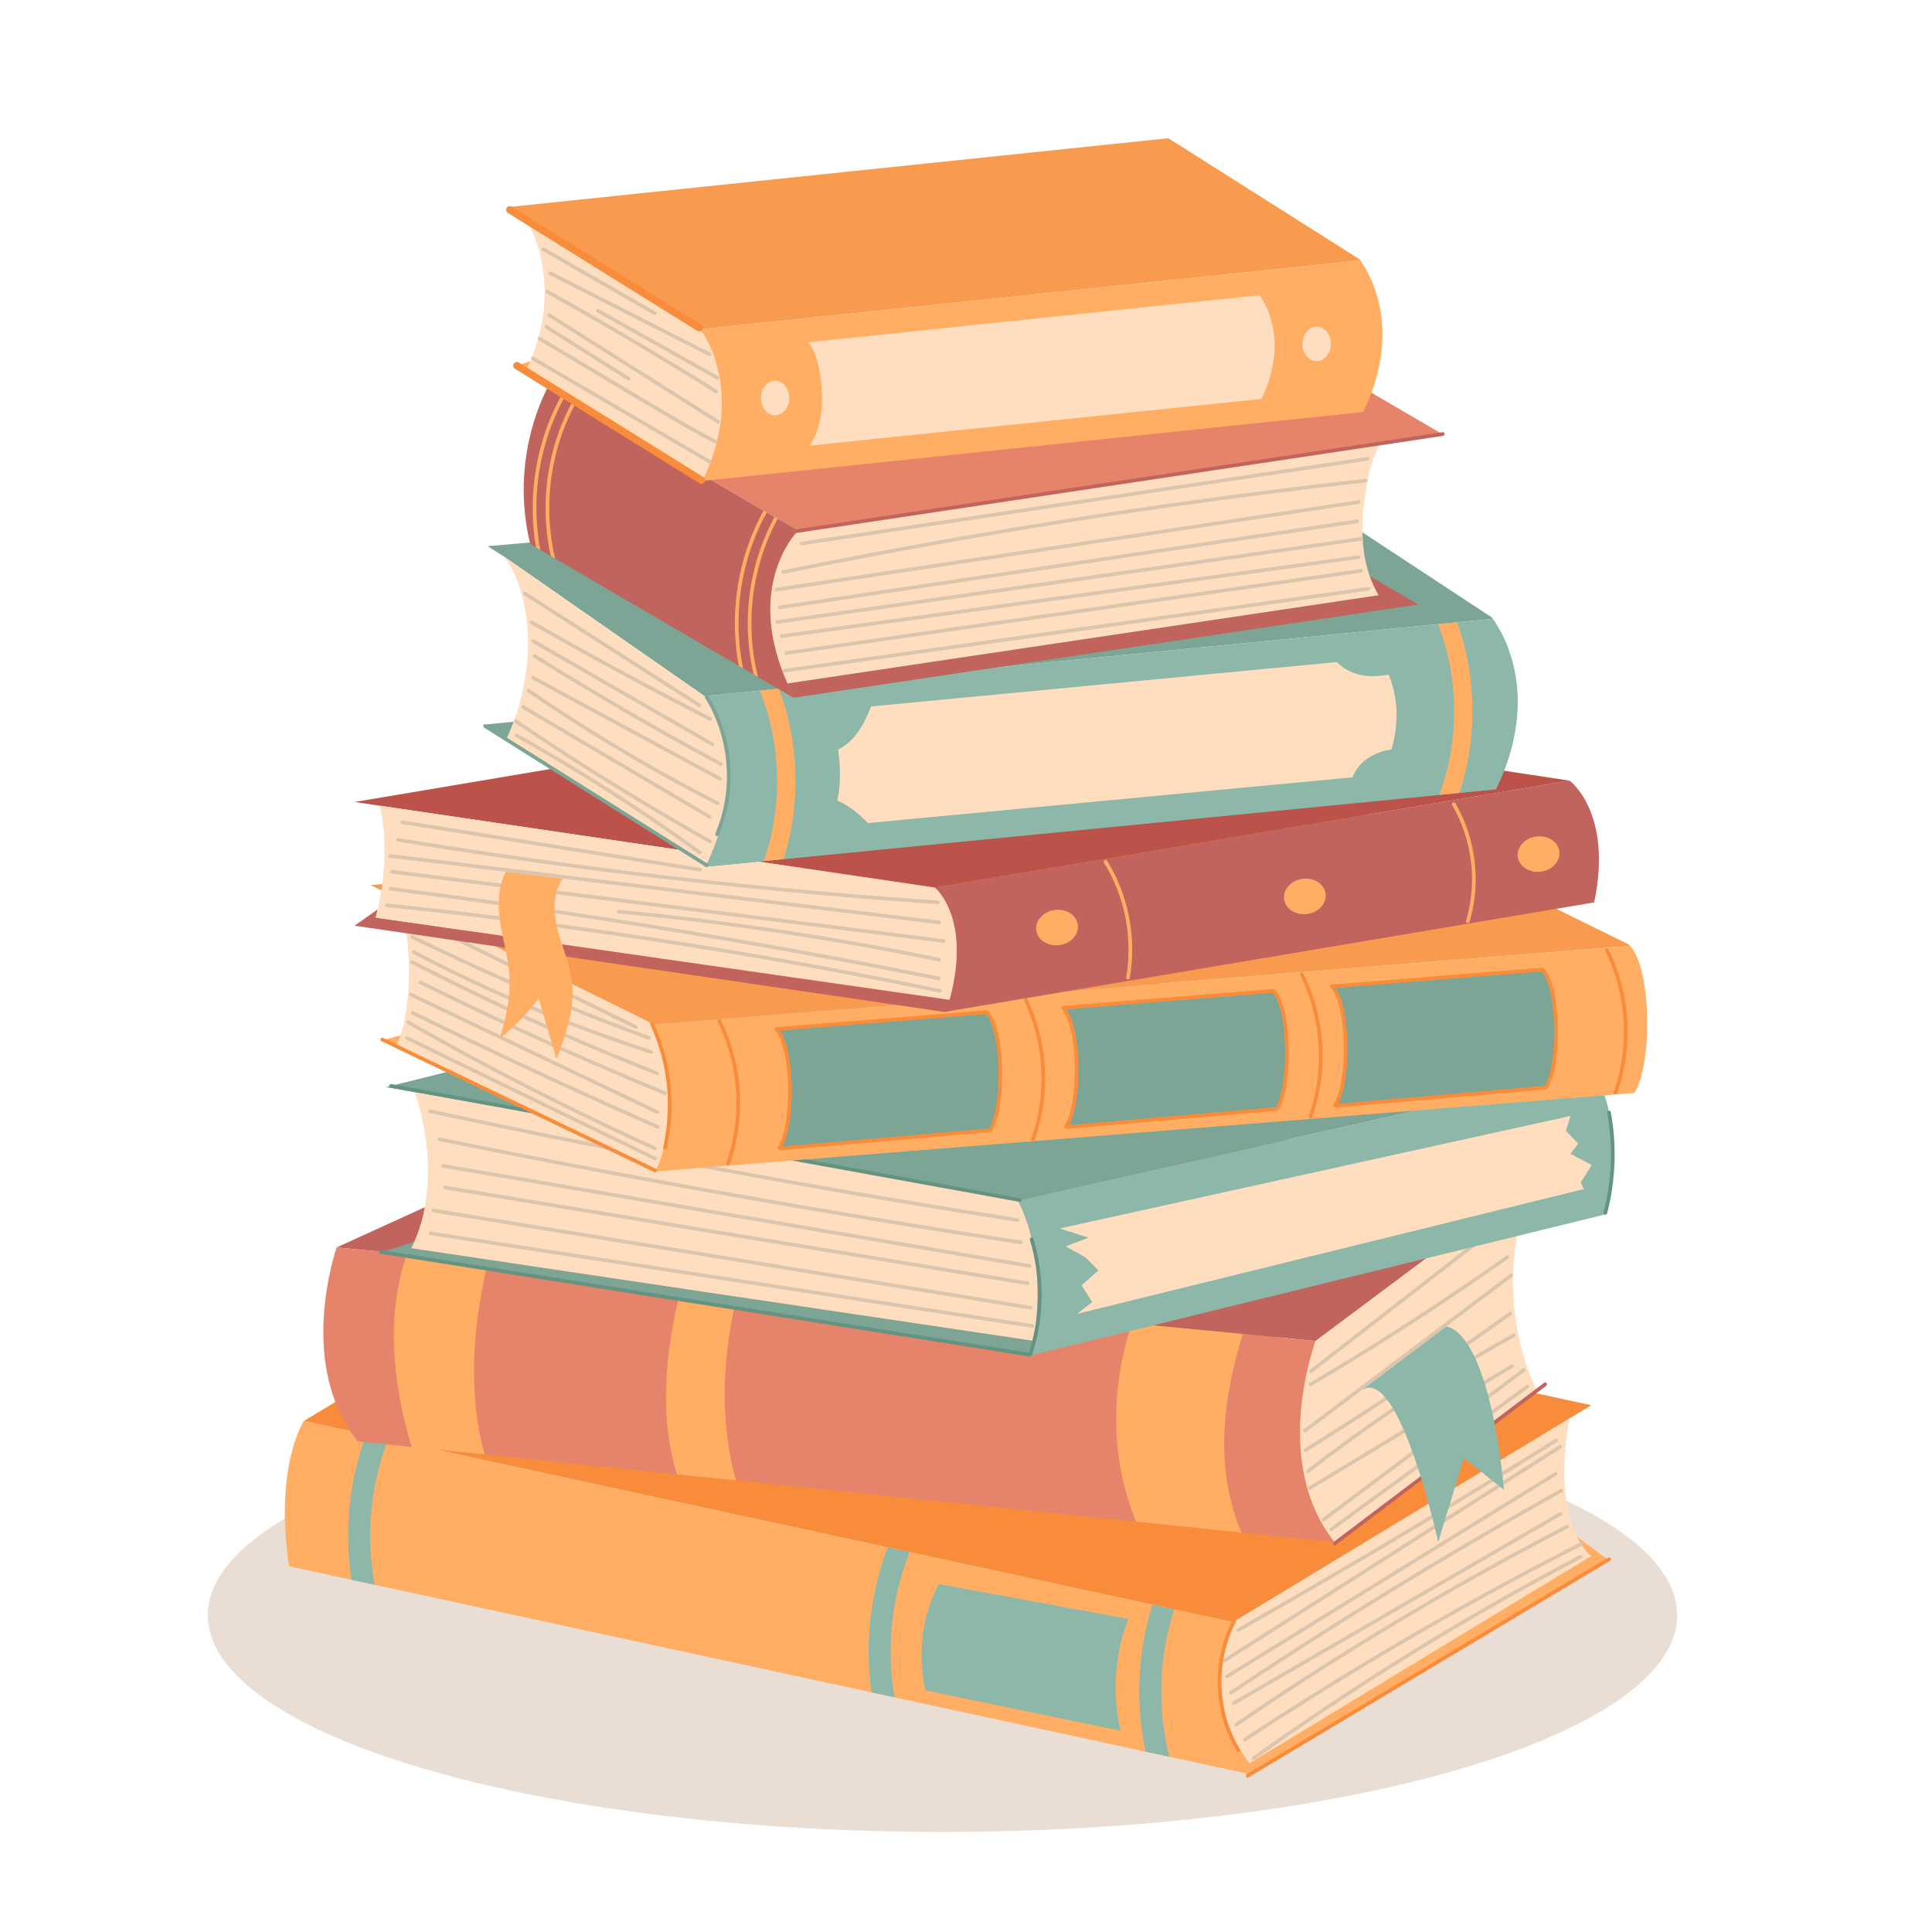 <?xml version="1.0" encoding="utf-8"?>
<!-- Generator: Adobe Illustrator 27.5.0, SVG Export Plug-In . SVG Version: 6.00 Build 0)  -->
<svg version="1.1" xmlns="http://www.w3.org/2000/svg" xmlns:xlink="http://www.w3.org/1999/xlink" x="0px" y="0px"
	 viewBox="0 0 500 500" style="enable-background:new 0 0 500 500;" xml:space="preserve">
<g id="BACKGROUND">
	<rect style="fill:none;" width="500" height="500"/>
</g>
<g id="OBJECTS">
	<ellipse style="fill:#EADDD3;" cx="243.916" cy="418.008" rx="190.147" ry="56.1"/>
	<g>
		<path style="fill:#FFDEC0;" d="M411.818,402.703l-88.48,53.648c-14.15-18.797-4.266-36.556-4.266-36.556l87.08-52.696
			c-2.885,16.311-0.486,25.7,2.028,30.7C409.971,401.379,411.818,402.703,411.818,402.703z"/>
		<polygon style="fill:#F98C3A;" points="411.818,363.672 406.152,367.099 319.072,419.795 78.628,367.766 171.374,311.652 		"/>
		<path style="fill:#FFAE64;" d="M415.845,403.405l-92.508,55.733l-20.72-4.485l-6.161-1.333l-64.922-14.045l-5.99-1.295
			L96.958,410.147l-6.009-1.295l-16.13-3.495c-3.914-25.881,3.809-37.594,3.809-37.594l16.15,3.495l5.656,1.228l129.301,27.976
			l5.666,1.228l62.846,13.598l5.618,1.219l15.207,3.285c0,0-9.884,17.759,4.266,36.556l88.48-53.648c0,0-1.847-1.324-3.638-4.904
			L415.845,403.405z"/>
		<path style="fill:#DBC6AD;" d="M402.474,372.374c-10.576,6.622-21.208,13.156-31.895,19.599
			c-10.687,6.443-21.428,12.795-32.222,19.056c-6.053,3.511-12.122,6.992-18.208,10.446c-0.534,0.303-0.033,1.113,0.499,0.811
			c10.853-6.159,21.654-12.408,32.401-18.749c10.747-6.341,21.441-12.773,32.079-19.295c5.965-3.657,11.913-7.343,17.844-11.056
			C403.492,372.859,402.993,372.048,402.474,372.374z"/>
		<path style="fill:#DBC6AD;" d="M403.541,374.008c-11.297,7.196-22.594,14.391-33.891,21.587
			c-11.297,7.196-22.594,14.391-33.891,21.587c-6.35,4.045-12.701,8.09-19.051,12.135c-0.517,0.329-0.018,1.141,0.499,0.811
			c11.297-7.196,22.594-14.391,33.891-21.587c11.297-7.196,22.594-14.391,33.892-21.587c6.35-4.045,12.701-8.09,19.051-12.135
			C404.557,374.49,404.058,373.678,403.541,374.008z"/>
		<path style="fill:#DBC6AD;" d="M402.357,381.008l-66.443,40.963c-6.212,3.83-12.424,7.66-18.636,11.49
			c-0.522,0.322-0.023,1.133,0.499,0.811l33.221-20.482c11.074-6.827,22.147-13.654,33.221-20.482
			c6.212-3.83,12.424-7.66,18.636-11.49C403.378,381.497,402.879,380.686,402.357,381.008z"/>
		<path style="fill:#DBC6AD;" d="M403.822,385.353c-11.426,6.387-22.755,12.948-33.979,19.684
			c-11.158,6.697-22.214,13.564-33.162,20.6c-6.182,3.973-12.33,8-18.443,12.079c-0.509,0.34-0.012,1.152,0.499,0.811
			c10.888-7.266,21.888-14.366,32.995-21.293c11.042-6.887,22.19-13.604,33.438-20.149c6.352-3.696,12.736-7.336,19.151-10.922
			C404.857,385.864,404.355,385.054,403.822,385.353z"/>
		<path style="fill:#DBC6AD;" d="M403.603,391.39c-11.004,6.374-22.008,12.748-33.012,19.123
			c-11.004,6.374-22.008,12.749-33.012,19.123c-6.17,3.574-12.341,7.149-18.511,10.723c-0.531,0.308-0.031,1.118,0.499,0.811
			c11.004-6.374,22.008-12.749,33.011-19.123c11.004-6.374,22.008-12.748,33.012-19.123c6.17-3.574,12.341-7.149,18.511-10.723
			C404.634,391.894,404.133,391.084,403.603,391.39z"/>
		<path style="fill:#DBC6AD;" d="M405.37,394.65c-11.571,6.002-23,12.277-34.272,18.821c-11.208,6.507-22.261,13.278-33.148,20.307
			c-6.14,3.964-12.226,8.011-18.259,12.137c-0.505,0.345-0.008,1.158,0.499,0.811c10.759-7.358,21.691-14.463,32.787-21.303
			c11.032-6.8,22.225-13.339,33.566-19.61c6.396-3.536,12.839-6.987,19.327-10.352C406.414,395.178,405.911,394.369,405.37,394.65z"
			/>
		<path style="fill:#DBC6AD;" d="M408.896,399.202c-11.689,5.953-23.249,12.158-34.668,18.615
			c-11.385,6.439-22.63,13.125-33.724,20.054c-6.252,3.905-12.456,7.888-18.611,11.945c-0.511,0.337-0.013,1.149,0.499,0.811
			c10.952-7.219,22.061-14.202,33.318-20.936c11.224-6.715,22.595-13.185,34.102-19.404c6.485-3.505,13.014-6.929,19.582-10.274
			C409.942,399.734,409.439,398.925,408.896,399.202z"/>
		<path style="fill:#DBC6AD;" d="M408.867,402.442c-11.481,6.029-22.802,12.364-33.944,19
			c-11.109,6.617-22.042,13.531-32.781,20.734c-6.052,4.059-12.043,8.211-17.97,12.45c-0.496,0.355,0,1.168,0.499,0.811
			c10.548-7.544,21.297-14.807,32.234-21.775c10.906-6.947,21.997-13.603,33.26-19.956c6.347-3.581,12.749-7.064,19.201-10.453
			C409.91,402.967,409.407,402.158,408.867,402.442z"/>
		<path style="fill:#F98C3A;" d="M416.17,403.113c-12.16,7.285-24.319,14.57-36.479,21.854c-12.16,7.285-24.32,14.57-36.479,21.855
			c-6.861,4.11-13.722,8.221-20.583,12.331c-0.527,0.315-0.027,1.126,0.499,0.811c12.16-7.285,24.32-14.57,36.479-21.855
			c12.16-7.285,24.319-14.57,36.479-21.855c6.861-4.11,13.722-8.221,20.583-12.331C417.195,403.609,416.695,402.798,416.17,403.113z
			"/>
		<path style="fill:#F98C3A;" d="M320.886,452.776c-4.635-7.71-5.926-17.233-3.748-25.942c0.623-2.491,1.535-4.894,2.718-7.173
			c0.282-0.543-0.561-0.987-0.844-0.441c-4.271,8.224-4.99,18.122-2.167,26.93c0.798,2.489,1.883,4.884,3.23,7.124
			C320.391,453.801,321.202,453.301,320.886,452.776z"/>
		<path style="fill:#8DB7A9;" d="M96.958,410.147l-6.009-1.295c-1.924-12.655-0.6-25.605,3.828-37.594l5.656,1.228
			C95.834,384.475,94.615,397.473,96.958,410.147z"/>
		<path style="fill:#8DB7A9;" d="M302.617,454.653l-6.161-1.333c-2.657-12.674-2.019-25.767,1.79-38.031l5.618,1.219
			C299.932,428.8,299.456,441.97,302.617,454.653z"/>
		<path style="fill:#8DB7A9;" d="M231.534,439.275l-5.99-1.295c-1.781-12.655-0.352-25.577,4.19-37.517l5.666,1.228
			C230.677,413.632,229.335,426.601,231.534,439.275z"/>
		<path style="fill:#8DB7A9;" d="M242.968,409.971l49.065,9.001c0,0-5.824,12.882-2.029,28.941l-50.471-10.412
			C239.532,437.501,235.639,423.559,242.968,409.971z"/>
	</g>
	<g>
		<polygon style="fill:#C1645D;" points="401.584,301.415 397.176,304.71 340.481,347.046 87.105,322.84 180.384,280.276 		"/>
		<path style="fill:#E5846A;" d="M345.375,399.094L92.59,373.041c-14.245-17.959-7.675-43.278-5.485-50.201l253.375,24.205
			C340.481,347.046,328.702,378.116,345.375,399.094z"/>
		<path style="fill:#FFDEC0;" d="M397.728,359.996l-52.353,39.098c-16.673-20.977-4.894-52.048-4.894-52.048l56.695-42.335
			C389.51,322.078,389.71,342.78,397.728,359.996z"/>
		<path style="fill:#DBC6AD;" d="M392.87,312.694c-7.007,5.436-14.014,10.872-21.021,16.308l-21.02,16.308
			c-3.941,3.058-7.883,6.116-11.824,9.173c-0.48,0.372,0.015,1.187,0.499,0.811c7.007-5.436,14.014-10.872,21.021-16.308
			l21.021-16.308c3.941-3.058,7.883-6.116,11.824-9.173C393.849,313.133,393.354,312.319,392.87,312.694z"/>
		<path style="fill:#DBC6AD;" d="M389.878,324.913c-6.449,4.561-12.971,9.019-19.563,13.37c-6.56,4.33-13.19,8.556-19.886,12.673
			c-3.803,2.339-7.628,4.642-11.472,6.912c-0.529,0.312-0.028,1.123,0.499,0.811c6.802-4.016,13.541-8.139,20.21-12.37
			c6.638-4.211,13.208-8.529,19.707-12.951c3.691-2.511,7.359-5.057,11.005-7.635C390.875,325.372,390.378,324.559,389.878,324.913z
			"/>
		<path style="fill:#DBC6AD;" d="M390.859,329.654c-6.931,5.216-13.863,10.433-20.794,15.65
			c-6.932,5.216-13.863,10.433-20.795,15.65c-3.925,2.954-7.849,5.907-11.774,8.861c-0.486,0.366,0.009,1.18,0.499,0.811
			c6.932-5.216,13.863-10.433,20.795-15.65c6.931-5.217,13.863-10.433,20.794-15.65c3.925-2.954,7.849-5.907,11.774-8.861
			C391.844,330.099,391.348,329.285,390.859,329.654z"/>
		<path style="fill:#DBC6AD;" d="M390.627,339.541c-6.739,4.797-13.533,9.515-20.384,14.151c-6.851,4.636-13.757,9.189-20.716,13.66
			c-3.949,2.537-7.915,5.047-11.898,7.53c-0.521,0.325-0.021,1.136,0.499,0.811c7.019-4.377,13.986-8.836,20.899-13.379
			c6.913-4.542,13.771-9.167,20.574-13.873c3.86-2.671,7.702-5.368,11.525-8.09C391.623,339.998,391.127,339.185,390.627,339.541z"
			/>
		<path style="fill:#DBC6AD;" d="M391.513,345.159c-7.259,4.043-14.4,8.297-21.408,12.76c-7.008,4.463-13.885,9.132-20.618,14.001
			c-3.787,2.739-7.528,5.541-11.223,8.403c-0.48,0.372,0.015,1.186,0.499,0.811c6.569-5.088,13.285-9.985,20.142-14.678
			c6.857-4.693,13.851-9.184,20.973-13.464c4.006-2.408,8.052-4.748,12.135-7.022C392.549,345.672,392.047,344.862,391.513,345.159z
			"/>
		<path style="fill:#DBC6AD;" d="M391.066,353.128c-6.794,4.098-13.588,8.197-20.382,12.295l-20.483,12.357
			c-3.839,2.315-7.677,4.631-11.516,6.947c-0.526,0.317-0.026,1.128,0.499,0.811c6.794-4.098,13.588-8.197,20.382-12.295
			c6.828-4.119,13.656-8.238,20.483-12.356c3.839-2.316,7.677-4.631,11.516-6.947C392.091,353.622,391.591,352.811,391.066,353.128z
			"/>
		<path style="fill:#DBC6AD;" d="M394.134,354.139c-6.739,5.033-13.478,10.065-20.217,15.098
			c-6.739,5.033-13.478,10.065-20.217,15.098c-3.814,2.849-7.629,5.697-11.443,8.546c-0.488,0.364,0.008,1.178,0.499,0.811
			c6.739-5.033,13.478-10.065,20.217-15.098c6.739-5.033,13.478-10.065,20.217-15.098c3.814-2.849,7.629-5.697,11.444-8.546
			C395.121,354.586,394.625,353.772,394.134,354.139z"/>
		<path style="fill:#DBC6AD;" d="M395.034,358.42c-6.602,4.806-13.204,9.613-19.806,14.419c-6.602,4.806-13.204,9.613-19.806,14.419
			l-11.153,8.12c-0.493,0.359,0.003,1.172,0.499,0.811c6.602-4.806,13.204-9.613,19.806-14.419
			c6.602-4.806,13.204-9.613,19.806-14.419c3.718-2.707,7.435-5.413,11.153-8.12C396.026,358.873,395.53,358.06,395.034,358.42z"/>
		<path style="fill:#C1645D;" d="M399.658,357.84c-7.083,5.357-14.167,10.713-21.25,16.07c-7.083,5.357-14.167,10.713-21.25,16.07
			l-11.953,9.039c-0.485,0.367,0.01,1.181,0.499,0.811c7.083-5.357,14.167-10.713,21.25-16.07
			c7.083-5.357,14.167-10.713,21.25-16.07c3.984-3.013,7.969-6.026,11.953-9.039C400.642,358.285,400.146,357.471,399.658,357.84z"
			/>
		<path style="fill:#FFAE64;" d="M126.282,326.583l-20.986-2.005c-5.514,16.076-3.64,33.609,1.229,49.899l18.921,1.95
			C120.959,360.448,122.401,342.889,126.282,326.583z"/>
		<path style="fill:#FFAE64;" d="M191.314,332.796l-14.542-1.389c-4.312,16.113-6.57,34.476-1.574,50.149l15.268,1.574
			C185.871,366.668,187.123,349.245,191.314,332.796z"/>
		<path style="fill:#FFAE64;" d="M321.628,345.245l-28.715-2.743c-5.53,16.682-5.6,35.202,1.118,51.301l27.294,2.813
			C314.279,380.312,316.375,362.113,321.628,345.245z"/>
		<path style="fill:#8DB7A9;" d="M352.222,359.918l22.039-16.586c0,0,10.665-0.539,14.99,42.278l-10.421-8.304l-6.618,21.789
			C372.213,399.094,362.014,352.548,352.222,359.918z"/>
	</g>
	<g>
		<path style="fill:#8DB7A9;" d="M415.803,314.206L266.81,350.752c0.267-1.276,0.495-2.533,0.686-3.752
			c3.39-20.939-2.485-33.413-4.104-36.337l148.555-33.509l0.038,0.01C411.985,277.165,421.259,287.659,415.803,314.206z"/>
		<path style="fill:#7CA596;" d="M411.947,277.155l-148.555,33.509c-0.086-0.171-0.171-0.305-0.229-0.409l-155.716-27.557
			l-7.57-1.343l149.146-37.222h0.009L411.947,277.155z"/>
		<path style="fill:#7CA596;" d="M267.495,347.001c-0.19,1.219-0.419,2.476-0.686,3.752L98.886,324.014l8.303-2.59
			c-0.229,0.543-0.486,1.086-0.752,1.619L267.495,347.001z"/>
		<path style="fill:#FFDEC0;" d="M267.495,347.001l-161.058-23.958c0.267-0.533,0.524-1.076,0.752-1.619
			c7.922-17.987,0.229-38.565,0.229-38.565l0.029-0.162l155.716,27.557c0.057,0.105,0.143,0.238,0.229,0.409
			C265.01,313.587,270.885,326.061,267.495,347.001z"/>
		<polygon style="fill:#FFDEC0;" points="274.22,317.928 406.442,288.81 405.251,292.648 408.427,295.957 406.442,298.604 
			411.947,301.516 409.089,306.016 409.883,307.737 278.72,340.031 282.656,336.987 279.911,332.619 284.279,328.781 
			280.838,325.34 275.763,322.56 281.764,320.31 		"/>
		<path style="fill:#659382;" d="M266.519,350.118c-21.86-3.463-43.72-6.926-65.58-10.388s-43.72-6.926-65.58-10.388l-36.765-5.824
			c-0.602-0.095-0.817,0.833-0.209,0.929l65.58,10.388c21.86,3.463,43.72,6.926,65.58,10.388c12.255,1.941,24.51,3.883,36.765,5.824
			C266.912,351.143,267.126,350.214,266.519,350.118z"/>
		<path style="fill:#659382;" d="M264.058,310.111c-21.213-3.852-42.425-7.704-63.638-11.556
			c-21.106-3.832-42.212-7.665-63.318-11.497c-11.939-2.168-23.878-4.336-35.816-6.504c-0.601-0.109-0.814,0.819-0.209,0.929
			c21.213,3.852,42.425,7.704,63.638,11.556c21.106,3.832,42.212,7.665,63.318,11.497c11.939,2.168,23.878,4.336,35.816,6.504
			C264.45,311.149,264.664,310.221,264.058,310.111z"/>
		<path style="fill:#659382;" d="M268.942,327.128c-0.355-2.215-0.857-4.402-1.504-6.55c-0.177-0.588-1.089-0.314-0.912,0.273
			c2.261,7.498,2.701,15.508,1.273,23.21c-0.402,2.165-0.952,4.3-1.638,6.392c-0.191,0.582,0.739,0.788,0.929,0.209
			C269.565,343.109,270.201,334.977,268.942,327.128z"/>
		<path style="fill:#659382;" d="M416.867,287.78c-0.111-0.603-1.022-0.323-0.912,0.274c1.561,8.521,1.219,17.337-0.964,25.719
			c-0.154,0.593,0.775,0.803,0.929,0.209C418.146,305.435,418.458,296.465,416.867,287.78z"/>
		<path style="fill:#DBC6AD;" d="M267.307,342.719c-20.322-3.129-40.643-6.259-60.965-9.388c-20.219-3.113-40.438-6.227-60.657-9.34
			c-11.393-1.754-22.785-3.509-34.177-5.263c-0.602-0.093-0.817,0.835-0.209,0.929c20.322,3.129,40.643,6.259,60.965,9.388
			c20.219,3.113,40.438,6.227,60.657,9.34c11.392,1.754,22.785,3.509,34.177,5.263C267.7,343.741,267.914,342.813,267.307,342.719z"
			/>
		<path style="fill:#DBC6AD;" d="M263.464,315.288c-9.963-1.551-19.917-3.157-29.862-4.82c-9.895-1.654-19.781-3.364-29.657-5.129
			c-9.925-1.774-19.841-3.604-29.746-5.489c-9.856-1.876-19.701-3.808-29.535-5.794c-9.883-1.996-19.755-4.048-29.615-6.156
			c-1.226-0.262-2.453-0.525-3.679-0.789c-0.599-0.129-0.81,0.8-0.209,0.929c9.857,2.121,19.726,4.187,29.606,6.197
			c9.831,2,19.674,3.945,29.527,5.835c9.902,1.899,19.815,3.743,29.738,5.531c9.874,1.779,19.757,3.503,29.65,5.171
			c9.942,1.677,19.894,3.297,29.855,4.862c1.239,0.195,2.478,0.388,3.717,0.581C263.857,316.31,264.072,315.382,263.464,315.288z"/>
		<path style="fill:#DBC6AD;" d="M264.339,321.08c-9.822-1.494-19.637-3.034-29.444-4.622c-9.807-1.588-19.607-3.223-29.398-4.905
			c-9.84-1.691-19.672-3.429-29.496-5.215c-9.774-1.777-19.54-3.601-29.297-5.472c-9.757-1.871-19.505-3.789-29.243-5.755
			c-1.217-0.246-2.434-0.492-3.651-0.739c-0.6-0.122-0.812,0.807-0.209,0.929c9.736,1.976,19.482,3.907,29.236,5.79
			s19.518,3.719,29.291,5.508c9.821,1.798,19.651,3.548,29.49,5.251c9.789,1.694,19.587,3.341,29.392,4.941
			c9.805,1.6,19.618,3.152,29.438,4.657c1.228,0.188,2.455,0.376,3.683,0.562C264.732,322.101,264.947,321.173,264.339,321.08z"/>
		<path style="fill:#DBC6AD;" d="M266.541,327.183c-19.822-3.385-39.643-6.771-59.465-10.156
			c-19.722-3.368-39.444-6.737-59.166-10.105c-11.056-1.888-22.113-3.777-33.169-5.665c-0.602-0.103-0.816,0.826-0.209,0.929
			c19.822,3.386,39.643,6.771,59.465,10.156c19.722,3.368,39.444,6.737,59.166,10.105c11.056,1.888,22.113,3.777,33.169,5.665
			C266.934,328.215,267.148,327.287,266.541,327.183z"/>
		<path style="fill:#DBC6AD;" d="M266.063,331.654c-19.625-3.226-39.25-6.452-58.875-9.678c-19.625-3.226-39.25-6.452-58.875-9.677
			c-11.002-1.808-22.004-3.617-33.006-5.425c-0.602-0.099-0.816,0.829-0.209,0.929c19.625,3.226,39.25,6.452,58.875,9.677
			c19.625,3.226,39.25,6.452,58.875,9.677c11.002,1.808,22.004,3.617,33.006,5.425C266.455,332.682,266.669,331.754,266.063,331.654
			z"/>
		<path style="fill:#DBC6AD;" d="M266.803,337.974c-20.118-3.276-40.236-6.553-60.354-9.829s-40.236-6.553-60.354-9.829
			c-11.278-1.837-22.557-3.674-33.835-5.51c-0.602-0.098-0.816,0.83-0.209,0.929c20.118,3.276,40.236,6.553,60.354,9.829
			s40.236,6.553,60.354,9.829c11.278,1.837,22.557,3.673,33.835,5.51C267.195,339.001,267.41,338.073,266.803,337.974z"/>
	</g>
	<g>
		<polygon style="fill:#FFAE64;" points="99.022,269.173 123.596,262.756 117.629,277.88 		"/>
		<path style="fill:#F99B4E;" d="M421.882,244.787l-252.817,20.275l-67.453-33.201l-5.709-2.811l253.138-20.296l72.66,35.763
			l-0.028,0.033C421.742,244.625,421.812,244.712,421.882,244.787z"/>
		<path style="fill:#FFAE64;" d="M423.11,282.6l0.028,0.239l-253.249,20.307l-0.363-0.174l0.139-0.185
			c4.411-7.044,4.509-31.366-1.103-37.682l0.503-0.043l252.817-20.275C427.563,251.115,427.507,275.556,423.11,282.6z"/>
		<path style="fill:#FFDEC0;" d="M169.665,302.788l-0.139,0.185l-67.243-32.105l0.112-0.152c4.397-7.044,5.039-32.473-0.782-38.855
			l0,0l67.453,33.201l-0.503,0.043C174.174,271.422,174.076,295.744,169.665,302.788z"/>
		<path style="fill:#F98C3A;" d="M169.763,302.488c-9.202-4.417-18.404-8.833-27.607-13.25c-9.167-4.4-18.333-8.799-27.5-13.199
			c-5.172-2.482-10.343-4.965-15.515-7.447c-0.551-0.264-0.996,0.578-0.441,0.844c9.202,4.417,18.404,8.833,27.607,13.25
			c9.166,4.4,18.333,8.799,27.5,13.199c5.172,2.482,10.343,4.965,15.515,7.447C169.873,303.596,170.318,302.754,169.763,302.488z"/>
		<path style="fill:#F98C3A;" d="M171.715,271.533c-0.698-2.347-1.576-4.634-2.608-6.854c-0.258-0.556-1.067-0.051-0.811,0.499
			c3.554,7.65,5.062,16.204,4.419,24.611c-0.183,2.394-0.555,4.77-1.089,7.11c-0.136,0.597,0.792,0.808,0.929,0.209
			C174.475,288.691,174.175,279.807,171.715,271.533z"/>
		<g>
			<path style="fill:#7CA596;" d="M202.009,297.216l-0.294-0.139l0.116-0.155c3.58-5.722,3.658-25.472-0.897-30.599l0.41-0.039
				l54.076-4.338c4.524,5.197,4.431,24.846,0.858,30.553L202.009,297.216z"/>
			<path style="fill:#F98C3A;" d="M202.009,297.692c-0.07,0-0.139-0.016-0.203-0.046l-0.294-0.139
				c-0.129-0.06-0.225-0.177-0.26-0.315c-0.034-0.139-0.005-0.286,0.081-0.401l0.116-0.155c3.468-5.544,3.534-25.038-0.872-29.997
				c-0.119-0.134-0.152-0.324-0.087-0.49c0.065-0.167,0.219-0.283,0.397-0.3l0.41-0.039l54.083-4.338
				c0.148-0.011,0.298,0.047,0.397,0.162c4.651,5.343,4.58,25.245,0.903,31.118c-0.079,0.126-0.214,0.208-0.363,0.221l-54.269,4.716
				C202.037,297.691,202.023,297.692,202.009,297.692z M201.84,266.723c4.036,6.014,3.961,23.785,0.671,29.972l53.484-4.648
				c3.3-5.712,3.368-24.393-0.784-29.605L201.84,266.723z"/>
		</g>
		<g>
			<path style="fill:#7CA596;" d="M276.206,291.694l-0.294-0.139l0.116-0.155c3.58-5.722,3.658-25.472-0.897-30.599l0.41-0.039
				l54.076-4.338c4.524,5.196,4.431,24.846,0.858,30.552L276.206,291.694z"/>
			<path style="fill:#F98C3A;" d="M276.206,292.17c-0.071,0-0.14-0.016-0.205-0.046l-0.294-0.139
				c-0.128-0.061-0.223-0.178-0.258-0.316c-0.034-0.138-0.005-0.284,0.081-0.399l0.115-0.154c3.468-5.546,3.534-25.04-0.871-29.999
				c-0.119-0.134-0.152-0.324-0.086-0.49c0.065-0.167,0.219-0.283,0.397-0.3l0.409-0.039l54.084-4.338
				c0.145-0.012,0.299,0.047,0.397,0.162c4.651,5.344,4.579,25.246,0.903,31.118c-0.079,0.126-0.214,0.208-0.363,0.221
				l-54.269,4.717C276.234,292.169,276.22,292.17,276.206,292.17z M276.036,261.2c4.037,6.013,3.961,23.785,0.671,29.973
				l53.485-4.648c3.299-5.712,3.368-24.392-0.784-29.605L276.036,261.2z"/>
		</g>
		<g>
			<path style="fill:#7CA596;" d="M345.824,286.177l-0.294-0.139l0.116-0.155c3.58-5.722,3.658-25.472-0.897-30.599l0.41-0.039
				l54.076-4.338c4.524,5.196,4.431,24.846,0.858,30.553L345.824,286.177z"/>
			<path style="fill:#F98C3A;" d="M345.824,286.652c-0.07,0-0.139-0.016-0.203-0.046l-0.294-0.139
				c-0.129-0.06-0.225-0.177-0.259-0.315c-0.034-0.139-0.005-0.286,0.081-0.401l0.116-0.155c3.468-5.544,3.534-25.038-0.872-29.997
				c-0.119-0.134-0.152-0.324-0.086-0.49c0.065-0.167,0.219-0.283,0.397-0.3l0.41-0.039l54.083-4.338
				c0.15-0.013,0.299,0.048,0.397,0.162c4.651,5.343,4.58,25.245,0.903,31.118c-0.079,0.126-0.214,0.208-0.363,0.221l-54.269,4.716
				C345.852,286.651,345.838,286.652,345.824,286.652z M345.655,255.683c4.036,6.014,3.961,23.785,0.671,29.972l53.484-4.648
				c3.3-5.712,3.368-24.393-0.784-29.605L345.655,255.683z"/>
		</g>
		<path style="fill:#F98C3A;" d="M189.641,271.923c-0.784-2.721-1.818-5.364-3.072-7.903c-0.272-0.55-1.081-0.046-0.811,0.499
			c4.333,8.774,5.794,18.906,4.223,28.558c-0.443,2.721-1.127,5.397-2.04,7.998c-0.202,0.577,0.728,0.783,0.929,0.209
			C192.166,291.886,192.396,281.486,189.641,271.923z"/>
		<path style="fill:#F98C3A;" d="M268.577,265.596c-0.784-2.721-1.818-5.364-3.072-7.903c-0.272-0.55-1.08-0.046-0.811,0.499
			c4.333,8.774,5.794,18.906,4.223,28.558c-0.443,2.721-1.128,5.397-2.04,7.998c-0.202,0.577,0.728,0.783,0.929,0.209
			C271.103,285.56,271.332,275.16,268.577,265.596z"/>
		<path style="fill:#F98C3A;" d="M340.384,259.809c-0.784-2.721-1.818-5.364-3.072-7.903c-0.272-0.55-1.081-0.046-0.811,0.499
			c4.333,8.774,5.794,18.906,4.223,28.558c-0.443,2.721-1.128,5.397-2.04,7.998c-0.202,0.577,0.728,0.783,0.929,0.209
			C342.91,279.772,343.139,269.372,340.384,259.809z"/>
		<path style="fill:#F98C3A;" d="M419.321,253.483c-0.784-2.721-1.818-5.364-3.072-7.903c-0.272-0.55-1.081-0.046-0.811,0.499
			c4.333,8.774,5.794,18.906,4.223,28.558c-0.443,2.721-1.128,5.397-2.04,7.998c-0.202,0.577,0.728,0.783,0.929,0.209
			C421.846,273.446,422.076,263.046,419.321,253.483z"/>
		<path style="fill:#DBC6AD;" d="M169.737,299.403c-8.349-4.053-16.699-8.105-25.048-12.158
			c-8.349-4.052-16.699-8.105-25.048-12.158c-4.71-2.286-9.42-4.572-14.13-6.858c-0.55-0.267-0.995,0.576-0.441,0.844
			c8.349,4.052,16.699,8.105,25.048,12.158c8.349,4.052,16.699,8.105,25.048,12.158c4.71,2.286,9.42,4.572,14.13,6.858
			C169.846,300.514,170.291,299.672,169.737,299.403z"/>
		<path style="fill:#DBC6AD;" d="M169.676,296.754c-8.485-3.847-16.9-7.846-25.24-11.999c-8.339-4.153-16.603-8.458-24.785-12.913
			c-4.628-2.519-9.229-5.087-13.804-7.701c-0.532-0.304-0.973,0.54-0.441,0.844c8.089,4.622,16.261,9.098,24.513,13.422
			c8.252,4.324,16.583,8.498,24.987,12.518c4.753,2.274,9.53,4.497,14.329,6.673C169.79,297.85,170.236,297.008,169.676,296.754z"/>
		<path style="fill:#DBC6AD;" d="M170.47,291.234c-8.316-3.659-16.603-7.386-24.859-11.181c-8.255-3.796-16.479-7.659-24.67-11.591
			c-4.641-2.227-9.271-4.476-13.89-6.747c-0.549-0.27-0.993,0.573-0.441,0.844c8.154,4.007,16.341,7.948,24.561,11.821
			c8.219,3.873,16.471,7.677,24.753,11.414c4.692,2.117,9.394,4.211,14.106,6.284C170.586,292.323,171.033,291.482,170.47,291.234z"
			/>
		<path style="fill:#DBC6AD;" d="M170.329,287.386c-8.3-3.957-16.6-7.914-24.901-11.872c-8.264-3.94-16.529-7.88-24.793-11.82
			c-4.687-2.234-9.374-4.469-14.06-6.703c-0.551-0.263-0.996,0.579-0.441,0.844l24.9,11.872c8.264,3.94,16.529,7.88,24.793,11.82
			c4.687,2.234,9.374,4.469,14.06,6.703C170.439,288.493,170.884,287.651,170.329,287.386z"/>
		<path style="fill:#DBC6AD;" d="M172.332,282.5c-8.355-3.448-16.664-7.005-24.925-10.673c-8.261-3.668-16.472-7.445-24.633-11.331
			c-4.603-2.192-9.19-4.419-13.76-6.679c-0.548-0.271-0.992,0.572-0.441,0.844c8.102,4.007,16.255,7.908,24.46,11.699
			c8.205,3.791,16.46,7.473,24.762,11.045c4.683,2.015,9.382,3.994,14.095,5.939C172.453,283.576,172.9,282.734,172.332,282.5z"/>
		<path style="fill:#DBC6AD;" d="M170.315,277.365c-8.425-3.322-16.785-6.808-25.073-10.458c-8.288-3.65-16.504-7.463-24.642-11.437
			c-4.601-2.247-9.177-4.545-13.728-6.893c-0.544-0.281-0.988,0.562-0.441,0.844c8.048,4.152,16.177,8.149,24.382,11.982
			c8.205,3.834,16.485,7.506,24.834,11.013c4.721,1.983,9.464,3.913,14.227,5.792C170.438,278.431,170.886,277.59,170.315,277.365z"
			/>
		<path style="fill:#DBC6AD;" d="M168.651,271.802c-8.274-2.675-16.459-5.623-24.536-8.846c-8.01-3.197-15.915-6.66-23.695-10.381
			c-4.412-2.11-8.784-4.305-13.115-6.579c-0.542-0.285-0.985,0.558-0.441,0.844c7.702,4.045,15.537,7.835,23.492,11.357
			c7.924,3.508,15.966,6.75,24.105,9.724c4.629,1.692,9.29,3.294,13.98,4.81C169.024,272.919,169.231,271.989,168.651,271.802z"/>
		<path style="fill:#DBC6AD;" d="M168.178,268.198c-8.138-2.982-16.216-6.126-24.226-9.434c-8.01-3.308-15.954-6.778-23.824-10.408
			c-4.438-2.047-8.852-4.145-13.242-6.292c-0.549-0.268-0.994,0.574-0.441,0.844c7.786,3.807,15.647,7.46,23.58,10.95
			c7.933,3.49,15.936,6.82,24.004,9.985c4.549,1.785,9.119,3.517,13.708,5.199C168.304,269.25,168.754,268.409,168.178,268.198z"/>
		<path style="fill:#DBC6AD;" d="M164.83,265.414c-7.595-3.727-15.191-7.454-22.786-11.181c-7.56-3.71-15.12-7.42-22.679-11.129
			c-4.295-2.108-8.589-4.215-12.884-6.322c-0.549-0.269-0.993,0.573-0.441,0.844c7.595,3.727,15.19,7.454,22.786,11.182
			c7.56,3.71,15.12,7.419,22.679,11.129c4.295,2.107,8.589,4.215,12.884,6.322C164.938,266.528,165.382,265.685,164.83,265.414z"/>
	</g>
	<g>
		<path style="fill:#C1645D;" d="M412.567,233.542l-167.743,28.271c-0.019,0.048-0.029,0.086-0.048,0.133L91.765,239.57l5.989-4.228
			c-0.162,0.695-0.333,1.409-0.524,2.133l148.508,21.263c5.809-21.301-3.818-29.033-3.818-29.033l164.286-27.681
			C406.206,202.024,417.49,210.251,412.567,233.542z"/>
		<polygon style="fill:#BC534B;" points="406.206,202.024 241.92,229.705 98.278,208.518 91.765,207.556 257.641,179.609 		"/>
		<path style="fill:#FFDEC0;" d="M245.738,258.738L97.231,237.475c0.191-0.724,0.362-1.438,0.524-2.133
			c3.618-15.797,0.524-26.824,0.524-26.824l143.642,21.187C241.92,229.705,251.547,237.437,245.738,258.738z"/>
		<path style="fill:#DBC6AD;" d="M243.33,255.962c-9.248-1.907-18.514-3.725-27.797-5.451c-9.237-1.718-18.49-3.346-27.759-4.884
			c-9.315-1.546-18.645-3.001-27.988-4.365c-9.297-1.357-18.607-2.624-27.928-3.8c-9.368-1.182-18.747-2.272-28.137-3.271
			c-1.168-0.124-2.336-0.247-3.504-0.368c-0.602-0.063-0.819,0.866-0.209,0.929c9.392,0.977,18.774,2.044,28.145,3.203
			c9.324,1.153,18.637,2.397,27.937,3.732c9.347,1.341,18.68,2.773,27.999,4.297c9.272,1.516,18.53,3.122,27.771,4.817
			c9.287,1.704,18.558,3.499,27.81,5.384c1.151,0.234,2.301,0.47,3.451,0.708C243.72,257.014,243.933,256.086,243.33,255.962z"/>
		<path style="fill:#DBC6AD;" d="M243.021,252.747c-9.159-1.832-18.331-3.602-27.514-5.308c-9.183-1.706-18.379-3.349-27.585-4.928
			c-9.252-1.587-18.515-3.11-27.788-4.569c-9.227-1.451-18.464-2.839-27.71-4.163s-18.502-2.584-27.765-3.78
			c-1.158-0.149-2.316-0.298-3.474-0.445c-0.602-0.077-0.819,0.851-0.209,0.929c9.266,1.181,18.523,2.424,27.772,3.732
			c9.248,1.308,18.488,2.68,27.717,4.115c9.276,1.443,18.541,2.949,27.796,4.52c9.209,1.563,18.407,3.19,27.593,4.88
			c9.186,1.69,18.361,3.444,27.523,5.261c1.145,0.227,2.29,0.455,3.435,0.684C243.412,253.796,243.625,252.868,243.021,252.747z"/>
		<path style="fill:#DBC6AD;" d="M244.337,243.071c-18.611-2.337-37.222-4.673-55.832-7.01l-55.549-6.974l-31.459-3.95
			c-0.602-0.076-0.819,0.853-0.209,0.929c18.611,2.337,37.222,4.673,55.832,7.01l55.549,6.974l31.459,3.95
			C244.73,244.076,244.946,243.148,244.337,243.071z"/>
		<path style="fill:#DBC6AD;" d="M242.948,239.18c-10.436-1.257-20.872-2.523-31.309-3.79c-18.425-2.228-36.851-4.466-55.276-6.694
			l-10.693-1.295l-1.057-0.124l-12.731-1.543l-1.009-0.124l-30.061-3.637c-0.609-0.076-0.39-1.009,0.209-0.933
			c10.122,1.228,20.235,2.447,30.357,3.676c0.314,0.038,0.628,0.076,0.943,0.114c0.029,0,0.067,0.009,0.095,0.009
			c4.275,0.524,8.56,1.038,12.836,1.552c0.381,0.048,0.752,0.095,1.133,0.143c13.74,1.666,27.471,3.333,41.212,4.99l55.562,6.732
			C243.767,238.322,243.548,239.256,242.948,239.18z"/>
		<path style="fill:#DBC6AD;" d="M242.687,233.054c-18.339-1.248-36.655-2.835-54.935-4.766
			c-18.137-1.916-36.239-4.167-54.293-6.752c-10.121-1.449-20.227-3.004-30.316-4.662c-0.602-0.099-0.816,0.829-0.209,0.929
			c18.088,2.972,36.23,5.611,54.415,7.911c18.134,2.293,36.311,4.249,54.518,5.87c10.276,0.915,20.561,1.721,30.854,2.422
			C243.332,234.047,243.294,233.095,242.687,233.054z"/>
		<path style="fill:#DBC6AD;" d="M243.11,247.881c-10.705-2.19-21.455-4.161-32.242-5.907c-10.71-1.733-21.455-3.246-32.227-4.536
			c-6.122-0.733-12.253-1.394-18.391-1.985c-0.602-0.058-0.82,0.87-0.209,0.929c10.877,1.047,21.732,2.316,32.557,3.812
			c10.747,1.485,21.463,3.192,32.14,5.118c6.068,1.095,12.123,2.262,18.164,3.498C243.501,248.933,243.713,248.004,243.11,247.881z"
			/>
		<path style="fill:#DBC6AD;" d="M181.238,224.611c-10.014-1.597-20.028-3.194-30.042-4.791
			c-10.014-1.597-20.028-3.194-30.042-4.791c-5.633-0.898-11.266-1.797-16.899-2.695c-0.602-0.096-0.817,0.832-0.209,0.929
			c10.014,1.597,20.028,3.194,30.042,4.791c10.014,1.597,20.028,3.194,30.042,4.791c5.633,0.898,11.266,1.797,16.899,2.695
			C181.631,225.637,181.845,224.708,181.238,224.611z"/>
		<path style="fill:#FFAE64;" d="M148.193,257.205c-0.076,5.332-1.752,10.436-3.618,15.378c-0.19,0.495-0.371,0.99-0.562,1.476
			c-0.143-0.495-0.286-0.981-0.429-1.476c-1.39-4.742-2.78-9.494-4.18-14.236c-2.571,3.447-5.523,6.589-8.798,9.36
			c-0.419,0.352-0.848,0.705-1.276,1.048c0.171-0.543,0.333-1.086,0.486-1.628c1.333-4.637,2.257-9.341,2.038-14.236
			c-0.267-5.818-2.361-11.379-2.723-17.188c-0.21-3.418,0.2-7.037,1.742-10.094l1.009,0.124l12.731,1.543l1.057,0.124
			c-2.619,3.58-2.485,8.684-1.447,12.864c0.714,2.857,1.771,5.609,2.619,8.427C147.67,251.463,148.232,254.291,148.193,257.205z"/>
		<path style="fill:#FFAE64;" d="M289.705,229.01c-0.892-2.162-1.955-4.248-3.182-6.239c-0.322-0.522-1.133-0.023-0.811,0.499
			c4.201,6.815,6.403,14.782,6.352,22.785c-0.015,2.291-0.22,4.574-0.607,6.832c-0.103,0.602,0.825,0.816,0.929,0.209
			C293.771,245.02,292.831,236.587,289.705,229.01z"/>
		<path style="fill:#FFAE64;" d="M379.597,214.238c-0.789-2.203-1.779-4.332-2.952-6.356c-0.308-0.531-1.118-0.031-0.811,0.499
			c4.049,6.99,5.777,15.278,4.903,23.309c-0.245,2.253-0.695,4.479-1.337,6.652c-0.173,0.588,0.756,0.796,0.929,0.209
			C382.665,230.636,382.378,222.002,379.597,214.238z"/>
		<path style="fill:#FFAE64;" d="M278.947,239.33c0.337,2.51-1.797,4.869-4.767,5.268c-2.97,0.399-5.652-1.312-5.989-3.822
			c-0.337-2.51,1.797-4.869,4.767-5.268S278.609,236.82,278.947,239.33z"/>
		<path style="fill:#FFAE64;" d="M343.072,231.263c0.337,2.51-1.797,4.869-4.767,5.268c-2.97,0.399-5.652-1.312-5.989-3.822
			c-0.337-2.51,1.797-4.869,4.767-5.268C340.053,227.041,342.735,228.753,343.072,231.263z"/>
		<path style="fill:#FFAE64;" d="M403.558,220.313c0.337,2.51-1.797,4.869-4.767,5.268c-2.97,0.399-5.652-1.312-5.989-3.822
			c-0.337-2.51,1.797-4.869,4.767-5.268S403.221,217.802,403.558,220.313z"/>
	</g>
	<g>
		<path style="fill:#7CA596;" d="M386.981,204.284L182.922,224.28l-53.127-33.998l-4.378-2.773l205.706-20.127l55.719,36.633
			l-0.021,0.032C386.874,204.123,386.928,204.209,386.981,204.284z"/>
		<path style="fill:#7CA596;" d="M386.359,160.148L182.3,180.144l-51.726-36.011l-4.378-2.773l204.305-18.114l55.718,36.633
			l-0.021,0.032C386.253,159.987,386.306,160.073,386.359,160.148z"/>
		<path style="fill:#8DB7A9;" d="M387.297,204.015l0.029,0.238l-9.636,0.943l-5.199,0.514l-169.685,16.626l-5.171,0.505
			l-14.702,1.438l-0.276-0.171l0.105-0.181c3.38-6.942,5.485-14.578,5.494-22.301c0.019-7.561-1.647-15.255-5.951-21.482
			l14.34-1.409l4.923-0.476l170.618-16.721l4.894-0.476l9.284-0.914c4.352,6.247,6.437,13.95,6.427,21.568
			C392.772,189.436,390.677,197.073,387.297,204.015z"/>
		<path style="fill:#FFDEC0;" d="M188.252,201.629c-0.011,7.718-2.109,15.351-5.492,22.298l-0.107,0.182l-51.565-33.025l0.086-0.15
			c3.372-6.947,5.47-16.484,5.492-24.203c0.011-7.718-1.627-16.303-6.091-22.598l0,0l51.726,36.011l0,0
			C186.604,186.375,188.274,194.061,188.252,201.629z"/>
		<path style="fill:#FFDEC0;" d="M360.106,193.959c0.836-2.906,1.322-5.904,1.33-8.925c0.005-3.578-0.684-7.176-2.068-10.466
			c-4.809,0.915-9.544,0.548-13.444-3.23l-120.527,11.493c-1.646,4.559-4.215,8.989-8.493,11.175
			c0.219,1.539,0.386,3.27,0.461,5.243c0.119,3.121-0.208,5.753-0.705,7.897c3.043,1.357,5.649,3.428,7.948,5.864L350,201.175
			C351.582,197.075,355.704,194.529,360.106,193.959z"/>
		<path style="fill:#7CA596;" d="M183.071,223.501c-7.443-4.676-14.887-9.352-22.33-14.027c-7.477-4.697-14.954-9.394-22.43-14.09
			c-4.191-2.633-8.382-5.266-12.573-7.898c-0.518-0.326-0.958,0.519-0.441,0.844c7.443,4.676,14.887,9.352,22.33,14.027
			c7.477,4.697,14.954,9.394,22.43,14.09c4.191,2.633,8.382,5.266,12.573,7.898C183.148,224.67,183.588,223.825,183.071,223.501z"/>
		<path style="fill:#7CA596;" d="M186.821,187.489c-0.912-2.587-2.098-5.074-3.539-7.408c-0.322-0.522-1.133-0.023-0.811,0.499
			c5,8.1,6.753,18.051,5,27.395c-0.497,2.648-1.273,5.236-2.328,7.715c-0.238,0.559,0.604,1.007,0.844,0.441
			C189.822,207.116,190.074,196.721,186.821,187.489z"/>
		<path style="fill:#DBC6AD;" d="M181.409,220.272c-11.864-8.602-24.116-16.668-36.717-24.149
			c-3.562-2.115-7.152-4.182-10.768-6.204c-0.535-0.299-0.977,0.545-0.441,0.844c12.687,7.096,25.052,14.765,37.041,22.986
			c3.443,2.361,6.855,4.769,10.235,7.22C181.249,221.323,181.905,220.631,181.409,220.272z"/>
		<path style="fill:#DBC6AD;" d="M183.966,217.338c-6.682-3.77-13.306-7.645-19.866-11.624c-6.56-3.979-13.057-8.063-19.488-12.248
			c-3.647-2.374-7.273-4.781-10.877-7.219c-0.506-0.342-0.945,0.504-0.441,0.844c6.355,4.299,12.777,8.499,19.264,12.596
			c6.487,4.097,13.04,8.09,19.654,11.979c3.751,2.206,7.523,4.377,11.312,6.515C184.058,218.483,184.5,217.639,183.966,217.338z"/>
		<path style="fill:#DBC6AD;" d="M183.899,211.002c-12.55-7.389-25.1-14.779-37.649-22.168c-3.547-2.088-7.093-4.177-10.64-6.265
			c-0.528-0.311-0.969,0.533-0.441,0.844c12.55,7.389,25.1,14.779,37.649,22.168c3.547,2.088,7.093,4.177,10.64,6.265
			C183.986,212.157,184.427,211.313,183.899,211.002z"/>
		<path style="fill:#DBC6AD;" d="M185.948,207.476c-13.167-6.742-25.998-14.136-38.428-22.157c-3.533-2.28-7.033-4.611-10.501-6.989
			c-0.504-0.345-0.942,0.501-0.441,0.844c12.199,8.368,24.811,16.13,37.783,23.241c3.687,2.021,7.404,3.989,11.147,5.906
			C186.052,208.599,186.495,207.757,185.948,207.476z"/>
		<path style="fill:#DBC6AD;" d="M186.59,201.152c-12.596-6.807-25.193-13.615-37.789-20.422c-3.549-1.918-7.098-3.836-10.648-5.754
			c-0.539-0.291-0.982,0.552-0.441,0.844c12.596,6.807,25.193,13.615,37.789,20.422c3.549,1.918,7.098,3.836,10.648,5.754
			C186.688,202.288,187.13,201.444,186.59,201.152z"/>
		<path style="fill:#DBC6AD;" d="M186.821,197.345c-12.799-6.872-25.422-14.071-37.849-21.594c-3.485-2.11-6.954-4.245-10.409-6.404
			c-0.519-0.325-0.959,0.52-0.441,0.844c12.318,7.701,24.833,15.086,37.532,22.142c3.561,1.978,7.137,3.93,10.726,5.857
			C186.92,198.479,187.363,197.636,186.821,197.345z"/>
		<path style="fill:#DBC6AD;" d="M184.579,192.195l-36.175-20.818c-3.426-1.972-6.851-3.943-10.277-5.914
			c-0.531-0.305-0.973,0.538-0.441,0.844c12.058,6.939,24.117,13.879,36.175,20.818c3.426,1.971,6.851,3.943,10.277,5.914
			C184.669,193.345,185.11,192.501,184.579,192.195z"/>
		<path style="fill:#DBC6AD;" d="M184.053,185.687c-12.169-6.224-24.225-12.668-36.16-19.33c-3.391-1.893-6.771-3.803-10.142-5.73
			c-0.532-0.304-0.973,0.54-0.441,0.844c11.866,6.784,23.853,13.354,35.958,19.703c3.439,1.804,6.887,3.589,10.344,5.357
			C184.157,186.81,184.601,185.967,184.053,185.687z"/>
		<path style="fill:#DBC6AD;" d="M181.283,182.156c-11.747-7.518-23.493-15.036-35.24-22.555c-3.337-2.136-6.674-4.272-10.011-6.408
			c-0.515-0.33-0.955,0.515-0.441,0.844c11.747,7.518,23.494,15.036,35.24,22.555c3.337,2.136,6.674,4.272,10.011,6.408
			C181.358,183.33,181.797,182.484,181.283,182.156z"/>
		<path style="fill:#FFAE64;" d="M202.805,222.335l-5.171,0.505c0.733-2.047,1.343-4.133,1.838-6.256
			c2.952-12.579,1.962-25.872-2.828-37.851l4.923-0.476c1.066,2.799,1.942,5.666,2.609,8.589
			C206.833,198.577,206.385,210.89,202.805,222.335z"/>
		<path style="fill:#FFAE64;" d="M377.689,205.195l-5.199,0.514c0.876-2.352,1.609-4.752,2.181-7.208
			c2.876-12.274,2.009-25.224-2.485-36.965l4.894-0.476c0.933,2.514,1.685,5.085,2.285,7.703
			C382.098,180.819,381.546,193.483,377.689,205.195z"/>
	</g>
	<g>
		<path style="fill:#C1645D;" d="M367.062,156.448l-161.496,24.091c-0.628-1.2-1.219-2.428-1.762-3.676l152.974-22.825
			c-0.943-1.571-1.705-3.228-2.305-4.951l7.208,4.209h0.01L367.062,156.448z"/>
		<polygon style="fill:#E5846A;" points="373.461,112.455 357.102,114.893 308.415,122.168 206.566,137.365 206.509,137.337 
			142.072,99.686 308.958,74.776 		"/>
		<path style="fill:#C1645D;" d="M206.48,137.375c-4.971,5.666-7.265,13.455-7.122,21.025c0.124,6.37,1.847,12.617,4.447,18.463
			c0.543,1.247,1.133,2.476,1.762,3.676l-0.238,0.038l-5.37-3.142l-3.771-2.2l-1.133-0.667l-2.752-1.609l-1.095-0.629
			c0-0.009,0-0.009,0-0.009l-47.544-27.767l-1.124-0.657l-2.714-1.59l-1.095-0.638l-1.505-0.876
			c-3.371-13.674-1.666-28.567,4.79-41.098l0.057-0.009l3.533,2.066l0.819,0.476l2.009,1.171l0.819,0.486l48.354,28.252l0.828,0.476
			l2.009,1.181l0.809,0.476l5.256,3.066C206.499,137.346,206.49,137.356,206.48,137.375z"/>
		<path style="fill:#FFDEC0;" d="M354.473,149.087c0.6,1.723,1.362,3.38,2.305,4.951l-152.974,22.825
			c-2.6-5.846-4.323-12.093-4.447-18.463c-0.143-7.57,2.152-15.359,7.122-21.025l0.086-0.009l101.849-15.197l48.687-7.275
			c-1.952,3.485-2.876,7.494-3.533,11.455c-0.79,4.742-1.238,9.56-0.828,14.35C352.979,143.545,353.531,146.392,354.473,149.087z"/>
		<path style="fill:#DBC6AD;" d="M353.906,118.258l-57.313,8.578c-19.008,2.845-38.016,5.69-57.024,8.535
			c-10.71,1.603-21.42,3.206-32.13,4.809c-0.6,0.09-0.573,1.042,0.033,0.952c19.104-2.859,38.209-5.718,57.313-8.578
			c19.008-2.845,38.016-5.69,57.023-8.535l32.13-4.809C354.539,119.12,354.512,118.168,353.906,118.258z"/>
		<path style="fill:#DBC6AD;" d="M353.418,123.899c-9.888,1.103-19.766,2.29-29.633,3.565c-9.867,1.275-19.723,2.636-29.565,4.083
			c-9.785,1.439-19.558,2.963-29.317,4.571c-9.816,1.618-19.619,3.321-29.405,5.11c-9.787,1.789-19.558,3.664-29.311,5.624
			c-1.213,0.244-2.426,0.489-3.639,0.735c-0.602,0.122-0.323,1.033,0.274,0.912c9.701-1.971,19.419-3.859,29.153-5.661
			c9.734-1.802,19.484-3.52,29.247-5.153c9.87-1.65,19.755-3.213,29.653-4.688c9.791-1.46,19.595-2.834,29.41-4.123
			c9.815-1.289,19.642-2.492,29.478-3.61c1.229-0.14,2.459-0.278,3.689-0.415C354.057,124.783,354.028,123.831,353.418,123.899z"/>
		<path style="fill:#DBC6AD;" d="M351.62,129.436l-58.987,8.878c-19.563,2.944-39.126,5.889-58.69,8.833
			c-11.023,1.659-22.046,3.318-33.069,4.977c-0.6,0.09-0.573,1.043,0.033,0.952l58.988-8.878
			c19.563-2.944,39.126-5.889,58.689-8.833c11.023-1.659,22.046-3.318,33.069-4.977C352.253,130.297,352.226,129.344,351.62,129.436
			z"/>
		<path style="fill:#DBC6AD;" d="M351.249,134.431c-19.499,2.906-38.998,5.812-58.497,8.718
			c-19.401,2.891-38.801,5.782-58.202,8.674c-10.931,1.629-21.862,3.258-32.794,4.887c-0.6,0.089-0.573,1.042,0.033,0.952
			c19.499-2.906,38.998-5.812,58.497-8.717c19.401-2.891,38.801-5.782,58.202-8.674c10.931-1.629,21.862-3.258,32.794-4.887
			C351.882,135.293,351.855,134.34,351.249,134.431z"/>
		<path style="fill:#DBC6AD;" d="M352.304,138.986c-19.717,2.808-39.433,5.615-59.15,8.423c-19.617,2.794-39.234,5.587-58.852,8.381
			c-11.053,1.574-22.107,3.148-33.16,4.722c-0.601,0.086-0.574,1.038,0.033,0.952c19.717-2.808,39.434-5.615,59.15-8.423
			c19.617-2.794,39.234-5.587,58.852-8.38c11.053-1.574,22.107-3.148,33.16-4.722C352.939,139.852,352.911,138.899,352.304,138.986z
			"/>
		<path style="fill:#DBC6AD;" d="M351.547,143.72l-58.245,7.973c-19.415,2.658-38.83,5.316-58.245,7.973
			c-10.939,1.498-21.879,2.995-32.818,4.493c-0.602,0.083-0.574,1.035,0.033,0.952c19.415-2.658,38.83-5.315,58.245-7.973
			c19.415-2.658,38.83-5.316,58.245-7.973c10.939-1.498,21.879-2.995,32.818-4.493C352.182,144.589,352.154,143.637,351.547,143.72z
			"/>
		<path style="fill:#DBC6AD;" d="M352.225,147.258c-19.406,2.776-38.811,5.552-58.217,8.328
			c-19.308,2.762-38.615,5.524-57.923,8.286c-10.879,1.556-21.758,3.113-32.637,4.669c-0.601,0.086-0.574,1.038,0.033,0.952
			c19.406-2.776,38.811-5.552,58.217-8.328c19.308-2.762,38.615-5.524,57.923-8.286c10.879-1.556,21.758-3.113,32.637-4.669
			C352.86,148.124,352.832,147.171,352.225,147.258z"/>
		<path style="fill:#DBC6AD;" d="M354.175,151.893c-19.659,2.757-39.318,5.514-58.977,8.271
			c-19.659,2.757-39.318,5.514-58.977,8.271c-11.077,1.553-22.154,3.107-33.231,4.66c-0.602,0.084-0.574,1.037,0.033,0.952
			c19.659-2.757,39.318-5.514,58.977-8.271c19.659-2.757,39.318-5.514,58.977-8.271c11.077-1.553,22.154-3.107,33.231-4.66
			C354.81,152.761,354.782,151.808,354.175,151.893z"/>
		<path style="fill:#C1645D;" d="M373.381,111.851c-21.874,3.285-43.747,6.57-65.621,9.855l-65.29,9.805l-36.788,5.525
			c-0.604,0.091-0.576,1.049,0.033,0.958c21.874-3.285,43.747-6.57,65.621-9.855l65.29-9.805l36.788-5.525
			C374.018,112.718,373.991,111.759,373.381,111.851z"/>
		<path style="fill:#FFAE64;" d="M142.558,110.551c-3.752,10.084-4.714,21.177-2.733,31.756l-1.095-0.638
			c-0.257-1.476-0.457-2.961-0.6-4.456c-1.162-12.208,1.428-24.767,7.475-35.461l0.819,0.476
			C144.919,104.895,143.624,107.685,142.558,110.551z"/>
		<path style="fill:#FFAE64;" d="M145.605,111.837c-3.79,10.427-4.495,21.93-1.943,32.718l-1.124-0.657
			c-0.419-1.904-0.743-3.828-0.971-5.77c-1.371-11.912,1.019-24.253,6.865-34.727l0.819,0.486
			C147.824,106.437,146.605,109.094,145.605,111.837z"/>
		<path style="fill:#FFAE64;" d="M194.872,140.365c-3.847,10.351-4.761,21.777-2.571,32.594l-1.095-0.629c0-0.009,0-0.009,0-0.009
			c-0.333-1.752-0.581-3.514-0.752-5.285c-1.152-12.007,1.343-24.339,7.151-34.899l0.828,0.476
			C197.053,135.109,195.872,137.699,194.872,140.365z"/>
		<path style="fill:#FFAE64;" d="M197.929,141.66c-3.904,10.693-4.542,22.549-1.742,33.575l-1.133-0.667
			c-0.524-2.18-0.905-4.39-1.162-6.618c-1.352-11.703,0.933-23.796,6.551-34.156l0.809,0.476
			C199.967,136.642,198.853,139.117,197.929,141.66z"/>
	</g>
	<g>
		<polygon style="fill:#FFAE64;" points="133.768,94.628 150.529,88.998 146.46,102.267 		"/>
		<path style="fill:#F99B4E;" d="M352.049,67.386L181.545,85.174l-46.011-29.128l-3.895-2.466l170.723-17.806l49.563,31.376
			l-0.019,0.029C351.954,67.243,352.002,67.32,352.049,67.386z"/>
		<path style="fill:#FFAE64;" d="M352.887,106.408l0.019,0.21l-170.799,17.816l-0.248-0.152l0.095-0.162
			c3.009-6.18,4.875-12.969,4.885-19.835c0.019-6.732-1.809-13.531-5.637-19.073l0.343-0.038l170.504-17.787
			c3.875,5.551,5.732,12.407,5.723,19.187C357.753,93.439,355.887,100.228,352.887,106.408z"/>
		<path style="fill:#FFDEC0;" d="M186.84,104.285c-0.01,6.866-1.876,13.655-4.885,19.835l-0.095,0.162l-45.868-28.166l0.076-0.133
			c2.999-6.18,4.866-12.969,4.885-19.835c0.009-6.866-1.447-14.502-5.418-20.101l0,0l46.011,29.128l-0.343,0.038
			C185.03,90.754,186.859,97.552,186.84,104.285z"/>
		<g>
			<path style="fill:#F98C3A;" d="M181.544,125.233c-0.171,0-0.345-0.046-0.501-0.143l-47.777-29.653
				c-0.447-0.277-0.584-0.864-0.307-1.311s0.864-0.585,1.311-0.307l47.777,29.653c0.447,0.277,0.584,0.864,0.307,1.311
				C182.173,125.074,181.862,125.233,181.544,125.233z"/>
		</g>
		<g>
			<path style="fill:#F98C3A;" d="M180.977,85.777c-0.171,0-0.345-0.046-0.501-0.143L131.433,55.1
				c-0.447-0.277-0.584-0.864-0.307-1.311c0.277-0.447,0.864-0.585,1.311-0.307l49.042,30.534c0.447,0.277,0.584,0.864,0.307,1.311
				C181.606,85.617,181.294,85.777,180.977,85.777z"/>
		</g>
		<path style="fill:#FFDEC0;" d="M326.538,103.091l0.013,0.143l-117.006,12.083c0,0,3.522-4.481,3.191-13.15
			c-0.39-10.21-3.406-13.602-3.641-13.576l116.869-12.194c2.651,3.798,3.921,8.487,3.915,13.125
			C329.866,94.219,328.59,98.864,326.538,103.091z"/>
		<path style="fill:#FFDEC0;" d="M204.265,102.994c0,2.467-1.644,4.467-3.673,4.467c-2.028,0-3.673-2-3.673-4.467
			c0-2.467,1.644-4.467,3.673-4.467C202.621,98.527,204.265,100.527,204.265,102.994z"/>
		<path style="fill:#FFDEC0;" d="M344.429,88.998c0,2.467-1.644,4.467-3.673,4.467c-2.028,0-3.673-2-3.673-4.467
			c0-2.467,1.644-4.467,3.673-4.467C342.784,84.531,344.429,86.531,344.429,88.998z"/>
		<path style="fill:#DBC6AD;" d="M183.821,119.032c-11.877-6.936-23.754-13.872-35.631-20.809c-3.345-1.953-6.689-3.906-10.034-5.86
			c-0.529-0.309-0.97,0.535-0.441,0.844c11.877,6.936,23.754,13.872,35.631,20.808c3.345,1.953,6.689,3.907,10.034,5.86
			C183.909,120.185,184.35,119.341,183.821,119.032z"/>
		<path style="fill:#DBC6AD;" d="M185.471,113.924c-6.016-3.088-11.824-6.554-17.628-10.018
			c-5.952-3.552-11.904-7.105-17.856-10.657c-3.367-2.01-6.734-4.019-10.102-6.029c-0.526-0.314-0.967,0.53-0.441,0.844
			c11.858,7.077,23.656,14.272,35.598,21.206c3.287,1.908,6.605,3.763,9.987,5.498C185.574,115.048,186.018,114.205,185.471,113.924
			z"/>
		<path style="fill:#DBC6AD;" d="M186.03,108.72c-11.334-7.157-22.669-14.315-34.003-21.472c-3.219-2.033-6.438-4.066-9.658-6.099
			c-0.518-0.327-0.957,0.518-0.441,0.844c11.334,7.157,22.669,14.315,34.003,21.472c3.219,2.033,6.438,4.066,9.658,6.099
			C186.107,109.891,186.546,109.046,186.03,108.72z"/>
		<path style="fill:#DBC6AD;" d="M185.596,100.91c-11.199-6.995-22.53-13.779-33.986-20.343c-3.235-1.854-6.48-3.689-9.734-5.508
			c-0.535-0.299-0.977,0.545-0.441,0.844c11.526,6.442,22.93,13.101,34.203,19.977c3.183,1.941,6.355,3.9,9.517,5.875
			C185.674,102.078,186.114,101.233,185.596,100.91z"/>
		<path style="fill:#DBC6AD;" d="M183.899,91.301c-10.738-5.464-21.475-10.928-32.212-16.391c-3.038-1.546-6.075-3.091-9.113-4.637
			c-0.545-0.277-0.989,0.565-0.441,0.844l32.212,16.391l9.113,4.637C184.003,92.423,184.447,91.58,183.899,91.301z"/>
		<path style="fill:#DBC6AD;" d="M169.675,80.66c-7.481-4.301-14.962-8.602-22.443-12.902c-2.128-1.223-4.255-2.446-6.383-3.669
			c-0.531-0.305-0.973,0.539-0.441,0.844c7.481,4.301,14.962,8.602,22.442,12.903c2.128,1.223,4.255,2.446,6.383,3.67
			C169.765,81.81,170.206,80.966,169.675,80.66z"/>
		<path style="fill:#DBC6AD;" d="M185.895,97.365c-8.043-4.514-16.085-9.028-24.128-13.542c-2.268-1.273-4.537-2.546-6.805-3.819
			c-0.534-0.3-0.976,0.544-0.441,0.844c8.043,4.514,16.085,9.028,24.128,13.542c2.269,1.273,4.537,2.546,6.805,3.82
			C185.988,98.508,186.43,97.665,185.895,97.365z"/>
		<path style="fill:#DBC6AD;" d="M162.928,97.615c-7.111-4.481-14.222-8.962-21.334-13.443c-0.518-0.326-0.958,0.519-0.441,0.844
			c7.111,4.481,14.222,8.962,21.333,13.443C163.004,98.785,163.444,97.94,162.928,97.615z"/>
	</g>
</g>
</svg>
